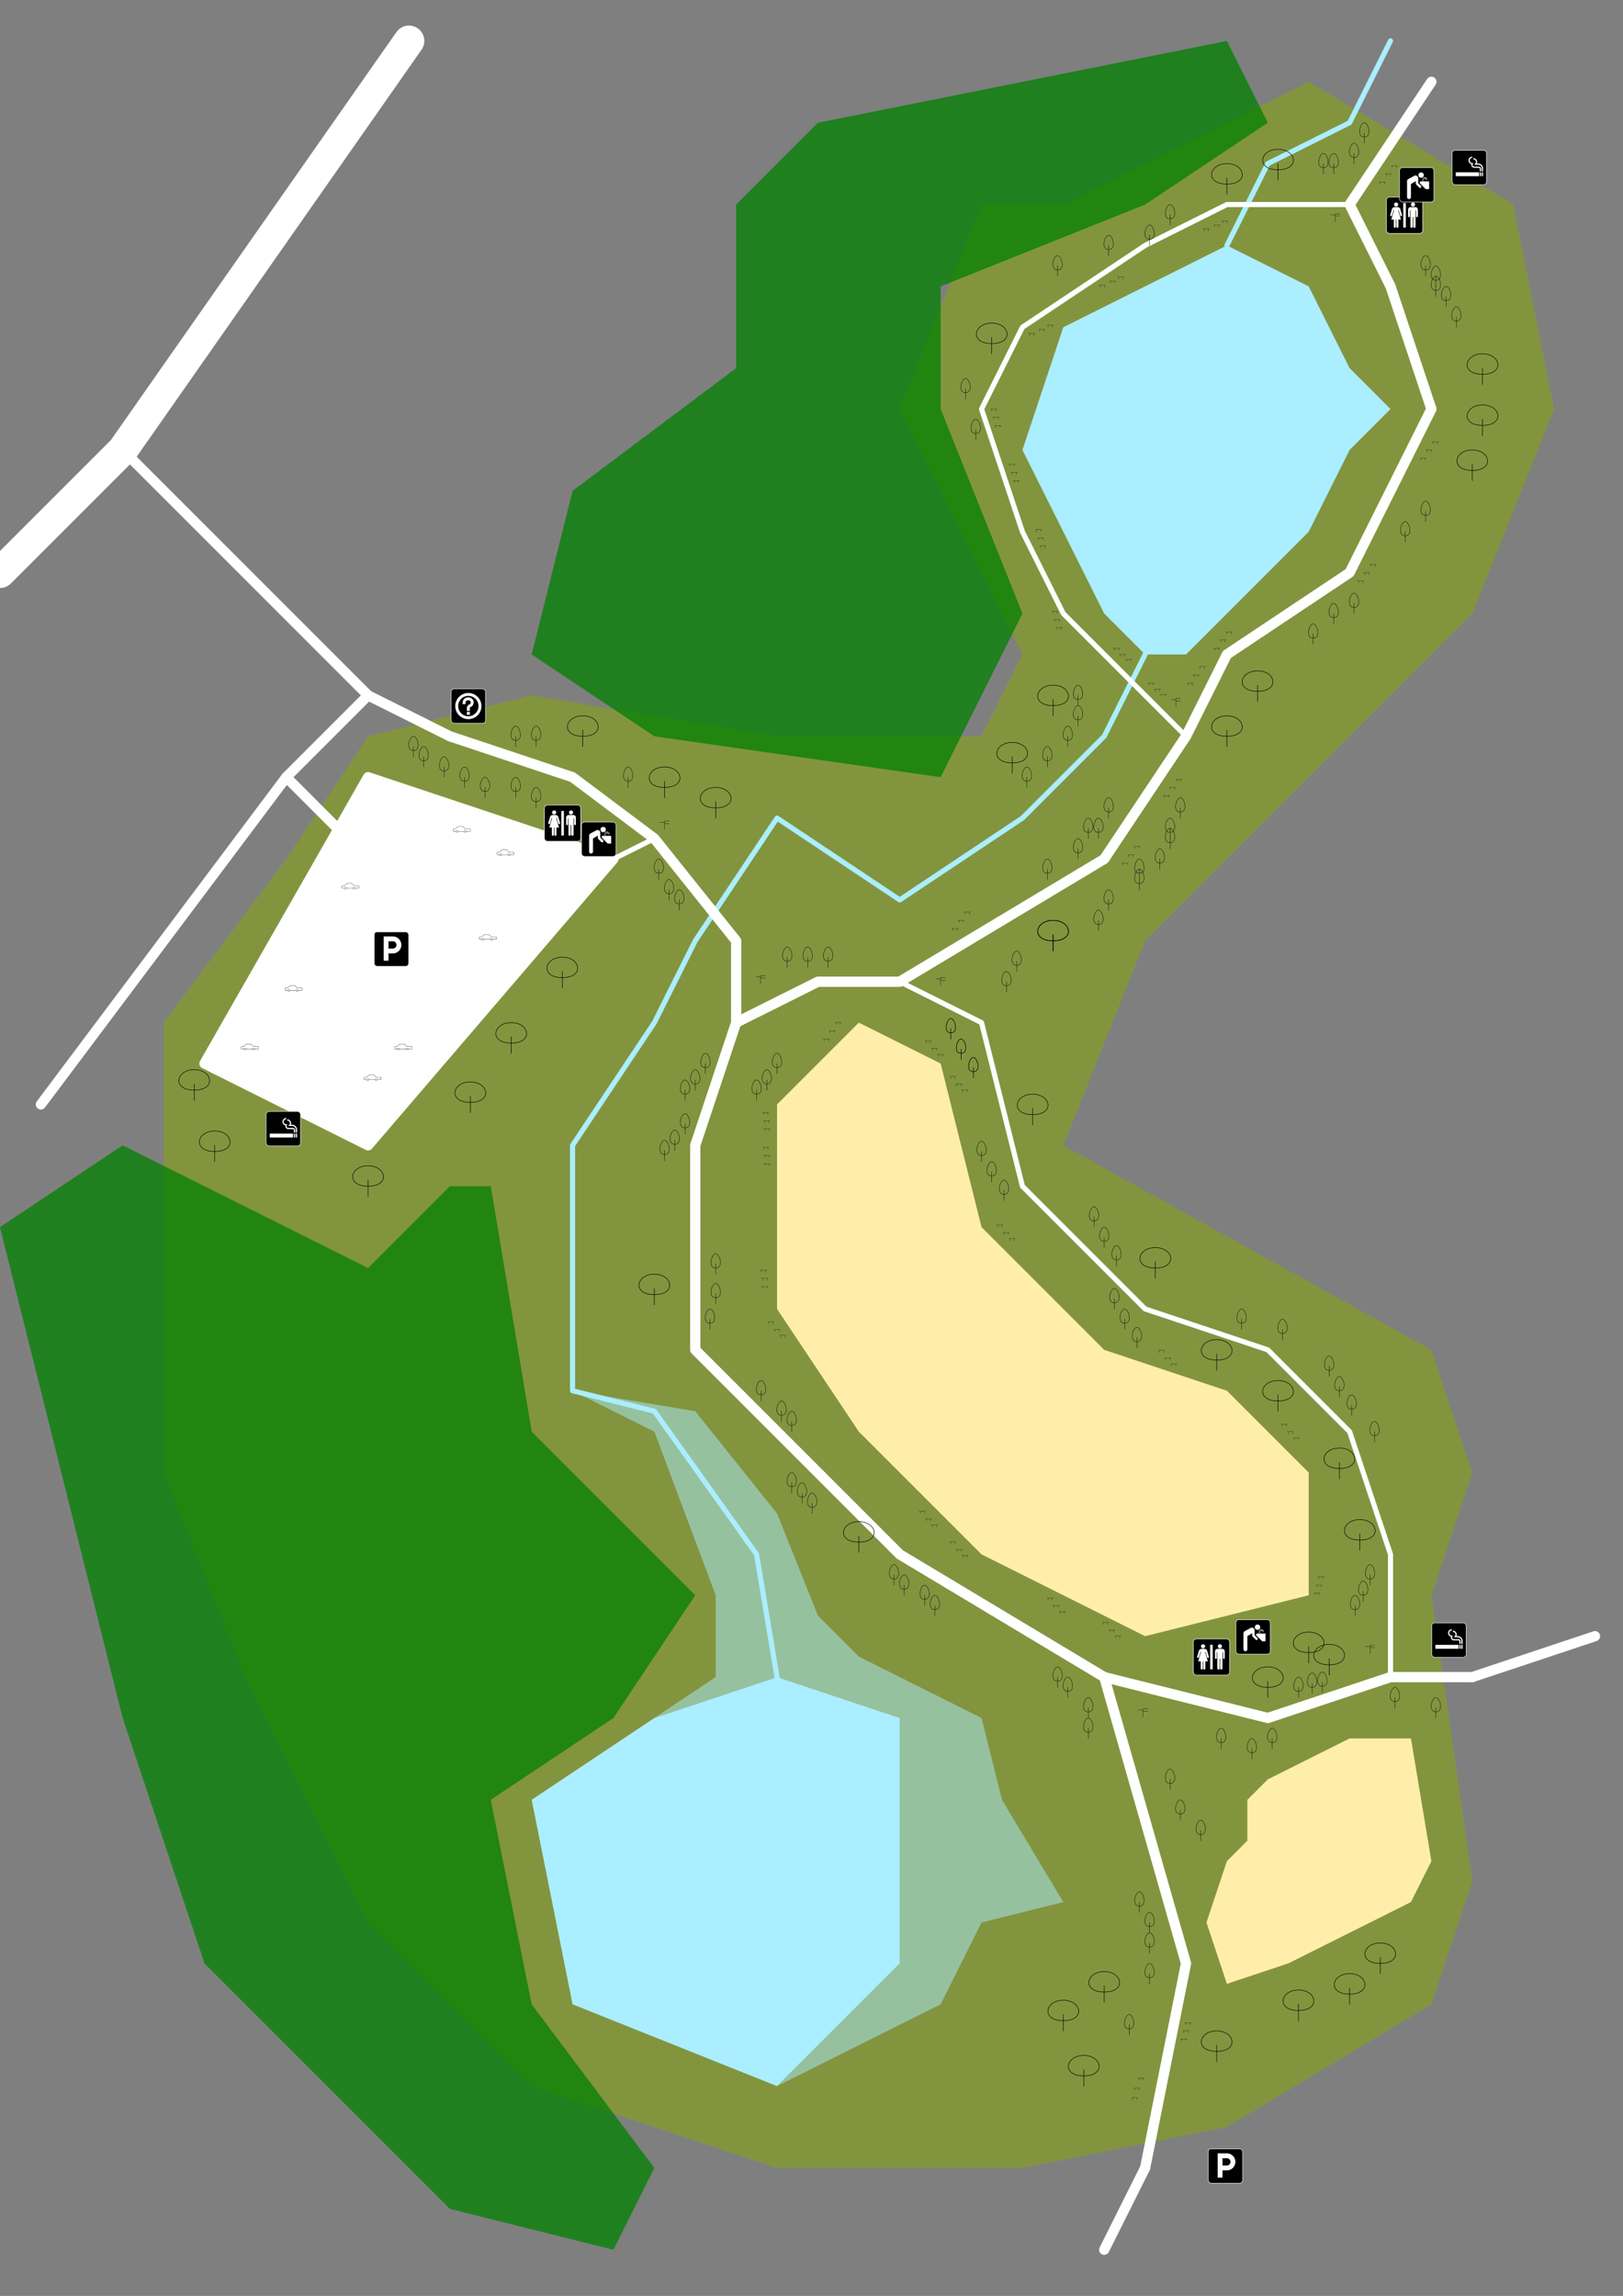<?xml version="1.0" encoding="UTF-8" standalone="no"?>
<!-- Created with Inkscape (http://www.inkscape.org/) -->

<svg
   width="210mm"
   height="297mm"
   viewBox="-100 -100 793.701 1122.52"
   version="1.1"
   id="svg1"
   inkscape:version="1.4-beta3 (01c8a1ca, 2024-08-28)"
   sodipodi:docname="marche.svg"
   xmlns:inkscape="http://www.inkscape.org/namespaces/inkscape"
   xmlns:sodipodi="http://sodipodi.sourceforge.net/DTD/sodipodi-0.dtd"
   xmlns:xlink="http://www.w3.org/1999/xlink"
   xmlns="http://www.w3.org/2000/svg"
   xmlns:svg="http://www.w3.org/2000/svg">
  <rect x="-100" y="-100" width="793.701" height="1122.52" fill="#333333" stroke="none"/>
  <sodipodi:namedview
     id="namedview1"
     pagecolor="#ffffff"
     bordercolor="#000000"
     borderopacity="0.25"
     inkscape:showpageshadow="2"
     inkscape:pageopacity="0.0"
     inkscape:pagecheckerboard="0"
     inkscape:deskcolor="#d1d1d1"
     inkscape:document-units="px"
     showgrid="true"
     inkscape:zoom="1.5524814"
     inkscape:cx="314.01343"
     inkscape:cy="686.96477"
     inkscape:window-width="1440"
     inkscape:window-height="900"
     inkscape:window-x="0"
     inkscape:window-y="0"
     inkscape:window-maximized="0"
     inkscape:current-layer="g18">
    <inkscape:grid
       id="grid1"
       units="px"
       originx="0"
       originy="0"
       spacingx="1"
       spacingy="1"
       empcolor="#0099e5"
       empopacity="0.302"
       color="#0099e5"
       opacity="0.149"
       empspacing="5"
       dotted="false"
       gridanglex="30"
       gridanglez="30"
       visible="true" />
  </sodipodi:namedview>
  <defs
     id="defs1">
    <symbol
       id="AigaSymbols.svg:Toilets_Inv">
      <title
         id="title83">Toilets</title>
      <rect
         x="0.5"
         y="0.5"
         width="71"
         height="71"
         ry="6"
         style="stroke:#ffffff"
         id="rect83"
         rx="6" />
      <g
         style="fill:#ffffff;stroke:none"
         id="g85">
        <!-- Divider -->
        <rect
           x="33.5"
           y="12"
           width="5"
           height="48"
           id="rect84" />
        <!-- Woman -->
        <circle
           cx="19.5"
           cy="15"
           r="4"
           id="circle84" />
        <path
           d="m 19,44.5 v 14 a 2,2 0 0 1 -4,0 v -14 H 10 L 15.5,26 h -1 l -3,10.5 A 1.821,1.821 0 0 1 8,35.5 l 3.5,-12 A 5.7,4.6 0 0 1 17,20 h 5 a 5.7,4.6 0 0 1 5.5,3.5 l 3.5,12 a 1.821,1.821 0 0 1 -3.5,1 L 24.5,26 h -1 L 29,44.5 h -5 v 14 a 2,2 0 0 1 -4,0 v -14 z"
           id="path84" />
        <!-- Man -->
        <circle
           cx="52.5"
           cy="15"
           r="4"
           id="circle85" />
        <path
           d="m 43,25 v 13 a 1.75,1.75 0 0 0 3.5,0 V 26.5 h 1 v 31.75 a 2.25,2.25 0 0 0 4.5,0 V 39.5 h 1 v 18.75 a 2.25,2.25 0 0 0 4.5,0 V 26.5 h 1 V 38 A 1.75,1.75 0 0 0 62,38 V 25 a 5,5 0 0 0 -5,-5 h -9 a 5,5 0 0 0 -5,5 z"
           id="path85" />
      </g>
    </symbol>
    <symbol
       id="AigaSymbols.svg:Parking_Inv">
      <title
         id="title252">Parking</title>
      <rect
         x="0.5"
         y="0.5"
         width="71"
         height="71"
         ry="6"
         style="stroke:#ffffff"
         id="rect252"
         rx="6" />
      <path
         d="M 25,60 V 15 h 14 a 12.5,12.5 0 0 1 0,25 h -9"
         style="fill:none;stroke:#ffffff;stroke-width:10"
         id="path253" />
    </symbol>
    <symbol
       id="AigaSymbols.svg:Smoking_Inv">
      <title
         id="title236">Smoking</title>
      <rect
         x="0.5"
         y="0.5"
         width="71"
         height="71"
         ry="6"
         style="stroke:#ffffff"
         id="rect236"
         rx="6" />
      <rect
         x="8"
         y="46"
         height="8"
         width="48"
         style="fill:#ffffff;stroke:none"
         id="rect237" />
      <rect
         x="57.75"
         y="46"
         width="2.5"
         height="8"
         style="fill:#ffffff;stroke:none"
         id="rect238" />
      <rect
         x="61.75"
         y="46"
         width="2.5"
         height="8"
         style="fill:#ffffff;stroke:none"
         id="rect239" />
      <path
         d="m 59,44 v -5 a 3.5,3.5 0 0 0 -3.5,-3.5 h -9 A 5,5 0 0 1 42,28 6.5,6.5 0 0 1 42,15"
         style="fill:none;stroke:#ffffff;stroke-width:2.5"
         id="path239" />
      <path
         d="M 63,44 V 38 A 9,9 0 0 0 54,29 H 49 A 6.5,6.5 0 0 0 44,18"
         style="fill:none;stroke:#ffffff;stroke-width:2.5"
         id="path240" />
    </symbol>
    <symbol
       id="AigaSymbols.svg:Information_Inv">
      <title
         id="title126">Information</title>
      <rect
         x="0.5"
         y="0.5"
         width="71"
         height="71"
         ry="6"
         style="stroke:#ffffff"
         id="rect127"
         rx="6" />
      <circle
         cx="36"
         cy="36"
         r="24"
         style="fill:none;stroke:#ffffff;stroke-width:6"
         id="circle127" />
      <path
         d="m 27,32 c 0,-5 1,-11 9,-11 4,0 8,3 8,7 0,4 -2,6 -4,7 -2,1 -4,2 -4,5 0,3 0,6 0,6"
         style="fill:none;stroke:#ffffff;stroke-width:6"
         id="path127" />
      <rect
         x="33"
         y="48"
         width="6"
         height="6"
         style="fill:#ffffff;stroke:none"
         id="rect128" />
    </symbol>
    <symbol
       id="AigaSymbols.svg:DrinkingFountain_Inv">
      <title
         id="title103">Drinking Fountain</title>
      <rect
         x="0.5"
         y="0.5"
         width="71"
         height="71"
         ry="6"
         style="stroke:#ffffff"
         id="rect103"
         rx="6" />
      <g
         style="fill:#ffffff;stroke:none"
         id="g119">
        <circle
           cx="45"
           cy="16"
           r="5.5"
           id="circle104" />
        <path
           d="m 34,28.5 v 5 a 2.5,2.5 0 0 0 0.75,1.75 l 6.5,6.5 a 2.475,2.475 0 0 0 3.5,-3.5 L 39,32.5 v -10 a 5.5,5.5 0 0 0 -8,-5 L 19,24 a 5,5 0 0 0 -3,5 v 32.5 a 4,4 0 0 0 8,0 v -27 z"
           id="path104" />
        <path
           d="m 54.5,45 h 7 V 29 h -17 a 2.5,2.5 0 0 0 -1.75,4.25 z"
           id="path105" />
        <!-- Water Drops -->
        <circle
           cx="47.75"
           cy="27.25"
           r="0.7"
           id="circle105" />
        <circle
           cx="49.5"
           cy="27.25"
           r="0.7"
           id="circle106" />
        <circle
           cx="47.75"
           cy="25.25"
           r="0.7"
           id="circle107" />
        <circle
           cx="49.75"
           cy="25.25"
           r="0.7"
           id="circle108" />
        <circle
           cx="48.5"
           cy="23.25"
           r="0.7"
           id="circle109" />
        <circle
           cx="50.75"
           cy="23.75"
           r="0.7"
           id="circle110" />
        <circle
           cx="49.75"
           cy="21.75"
           r="0.75"
           id="circle111" />
        <circle
           cx="51.5"
           cy="21"
           r="0.75"
           id="circle112" />
        <circle
           cx="51.5"
           cy="21"
           r="0.75"
           id="circle113" />
        <circle
           cx="52.5"
           cy="23"
           r="0.75"
           id="circle114" />
        <circle
           cx="53.75"
           cy="21"
           r="0.85"
           id="circle115" />
        <circle
           cx="54.25"
           cy="23.5"
           r="0.85"
           id="circle116" />
        <circle
           cx="55.5"
           cy="22"
           r="0.9"
           id="circle117" />
        <circle
           cx="55.75"
           cy="25.25"
           r="0.9"
           id="circle118" />
        <circle
           cx="57.25"
           cy="23.5"
           r="0.9"
           id="circle119" />
      </g>
    </symbol>
  </defs>
  <g
     inkscape:label="Layer 1"
     inkscape:groupmode="layer"
     id="layer1">
    <rect
       style="opacity:1;fill:#cccccc;fill-opacity:0.5;stroke:none;stroke-width:10;stroke-linecap:round;stroke-linejoin:round;stroke-dasharray:none;stroke-opacity:1"
       id="rect18"
       width="793.701"
       height="1122.52"
       x="-100"
       y="-100"
       inkscape:label="background" />
    <g
       id="g18"
       inkscape:label="areas">
      <path
         style="fill:#88aa00;fill-opacity:0.5;stroke:none;stroke-width:0.5"
         d="m 80,840 -60,-120 -40,-100 V 400 l 60,-80 40,-60 80,-20 120,20 h 100 l 20,-40 -20,-40 -40,-80 40,-100 h 40 l 120,-60 100,60 20,100 -40,100 -80,80 -80,80 -40,100 180,100 20,60 -20,60 20,140 -20,60 -100,60 -100,20 h -120 l -120,-40 z"
         id="path1"
         inkscape:label="area" />
      <path
         style="opacity:1;fill:#ffeeaa;stroke:none;stroke-width:10;stroke-linecap:round;stroke-linejoin:round;stroke-dasharray:none;stroke-opacity:1"
         d="m 320,400 40,20 20,80 60,60 60,20 40,40 v 60 l -80,20 -80,-40 -60,-60 -40,-60 0,-60 v -40 z"
         id="path19"
         sodipodi:nodetypes="cccccccccccccc" />
      <path
         style="opacity:1;fill:#ffeeaa;fill-opacity:1;stroke:none;stroke-width:5;stroke-linecap:square;stroke-linejoin:miter;stroke-dasharray:none;stroke-opacity:1"
         d="m 560,750 h 30 l 10,60 -10,20 -60,30 -30,10 -10,-30 10,-30 10,-10 v -20 l 10,-10 z"
         id="path317"
         sodipodi:nodetypes="cccccccccccc" />
    </g>
    <g
       id="g12"
       inkscape:label="waters">
      <path
         style="fill:#aaeeff;stroke:none;stroke-width:5;stroke-linecap:round;stroke-linejoin:round;stroke-dasharray:none;stroke-opacity:1;opacity:1"
         d="m 440,200 -40,-80 20,-60 80,-40 40,20 20,40 20,20 -20,20 -20,40 -40,40 -20,20 h -20 z"
         id="path9" />
      <path
         style="opacity:1;fill:#aaeeff;stroke:none;stroke-width:5;stroke-linecap:round;stroke-linejoin:round;stroke-dasharray:none;stroke-opacity:1"
         d="m 160,780 60,-40 60,-20 60,20 0,120 -60,60 -100,-40 z"
         id="path10"
         sodipodi:nodetypes="cccccccc" />
      <path
         style="opacity:1;fill:none;fill-opacity:0.5;stroke:#aaeeff;stroke-width:2.5;stroke-linecap:round;stroke-linejoin:round;stroke-dasharray:none;stroke-opacity:1"
         d="m 280,720 -10,-60 -50,-70 -40,-10 v -60 -60 l 40,-60 20,-40 40,-60 60,40 60,-40 40,-40 20,-40"
         id="path11"
         sodipodi:nodetypes="ccccccccccccc" />
      <path
         style="opacity:1;fill:none;fill-opacity:0.5;stroke:#aaeeff;stroke-width:2.5;stroke-linecap:round;stroke-linejoin:round;stroke-dasharray:none;stroke-opacity:1"
         d="m 500,20 20,-40 40,-20 20,-40"
         id="path12" />
      <path
         style="opacity:1;fill:#aaeeff;fill-opacity:0.5;stroke:none;stroke-width:5;stroke-linecap:square;stroke-linejoin:miter;stroke-dasharray:none;stroke-opacity:1"
         d="m 250,720 v -40 l -30,-80 -40,-20 60,10 40,50 20,50 20,20 60,30 10,40 30,50 -40,10 -20,40 -80,40 60,-60 V 740 l -60,-20 -60,20 z"
         id="path237"
         sodipodi:nodetypes="ccccccccccccccccccc" />
    </g>
    <g
       id="g3"
       inkscape:label="woods">
      <path
         style="opacity:0.75;fill:#008000;stroke:none;stroke-width:0.5"
         d="M -40,460 80,520 120,480 l 20,0 20,120 80,80 -40,60 L 140,780 l 20,100 60,80 -20,40 L 120,980 0,860 -40,740 -80,580 -100,500 Z"
         id="path2"
         sodipodi:nodetypes="ccccccccccccccccc" />
      <path
         style="fill:#008000;stroke:none;stroke-width:0.5;opacity:0.75"
         d="M 260,80 V -4e-6 l 40,-40 100,-20 100,-20 20,40 -60,40 -100,40 v 60 l 40,100 -40,80 -140,-20 -60,-40 20,-80 z"
         id="path3" />
    </g>
    <g
       id="g4"
       inkscape:label="paths">
      <path
         style="fill:none;fill-opacity:0.275;stroke:#ffffff;stroke-width:5;stroke-linecap:round;stroke-linejoin:round;stroke-dasharray:none;stroke-opacity:1"
         d="m 460,960 20,-100 -40,-140 -100,-60 -100,-100 v -100 l 20,-60 40,-20 h 40 l 100,-60 40,-60 20,-40 60,-40 40,-80 -20,-60 -20,-40 40,-60"
         id="path4"
         sodipodi:nodetypes="ccccccccccccccccc" />
      <path
         style="fill:none;fill-opacity:0.275;stroke:#ffffff;stroke-width:5;stroke-linecap:round;stroke-linejoin:round;stroke-dasharray:none;stroke-opacity:1"
         d="m 260,400 v -40 l -40,-50 -40,-30 L 120,260 l -40,-20"
         id="path5"
         sodipodi:nodetypes="cccccc" />
      <path
         style="fill:none;fill-opacity:0.275;stroke:#ffffff;stroke-width:5;stroke-linecap:round;stroke-linejoin:round;stroke-dasharray:none;stroke-opacity:1"
         d="m 440,720 80,20 60,-20 h 40"
         id="path6" />
      <path
         style="fill:none;fill-opacity:0.275;stroke:#ffffff;stroke-width:2.5;stroke-linecap:round;stroke-linejoin:round;stroke-dasharray:none;stroke-opacity:1"
         d="m 340,380 40,20 20,80 60,60 60,20 40,40 20,60 v 60"
         id="path7"
         sodipodi:nodetypes="cccccccc" />
      <path
         style="fill:none;fill-opacity:0.275;stroke:#ffffff;stroke-width:2.5;stroke-linecap:round;stroke-linejoin:round;stroke-dasharray:none;stroke-opacity:1"
         d="m 480,260 -60,-60 -20,-40 -20,-60 20,-40 60,-40 40,-20 h 60"
         id="path8" />
    </g>
    <g
       id="g13"
       inkscape:label="roads">
      <path
         style="opacity:1;fill:#ffffff;stroke:#ffffff;stroke-width:5;stroke-linecap:round;stroke-linejoin:round;stroke-dasharray:none;stroke-opacity:1"
         d="m 80,280 120,40 -120,140 -80,-40 z"
         id="path13"
         sodipodi:nodetypes="ccccc" />
      <path
         style="opacity:1;fill:none;fill-opacity:0.5;stroke:#ffffff;stroke-width:5;stroke-linecap:round;stroke-linejoin:round;stroke-dasharray:none;stroke-opacity:1"
         d="m -80,440 120,-160 L 80,240 l -120,-120"
         id="path14"
         sodipodi:nodetypes="cccc" />
      <path
         style="opacity:1;fill:none;fill-opacity:0.5;stroke:#ffffff;stroke-width:5;stroke-linecap:round;stroke-linejoin:round;stroke-dasharray:none;stroke-opacity:1"
         d="m 40,280 40,40"
         id="path15" />
      <path
         style="opacity:1;fill:none;fill-opacity:0.5;stroke:#ffffff;stroke-width:15;stroke-linecap:round;stroke-linejoin:round;stroke-dasharray:none;stroke-opacity:1"
         d="m -100,180 60,-60 L 100,-80"
         id="path16" />
      <path
         style="opacity:1;fill:none;fill-opacity:0.5;stroke:#ffffff;stroke-width:5;stroke-linecap:round;stroke-linejoin:round;stroke-dasharray:none;stroke-opacity:1"
         d="m 620,720 60,-20"
         id="path17" />
      <path
         style="opacity:1;fill:none;fill-opacity:0.5;stroke:#ffffff;stroke-width:5;stroke-linecap:round;stroke-linejoin:round;stroke-dasharray:none;stroke-opacity:1"
         d="m 460,960 -20,40"
         id="path18" />
      <path
         style="opacity:1;fill:#ffeeaa;fill-opacity:0.5;stroke:#ffffff;stroke-width:2.5;stroke-linecap:round;stroke-linejoin:round;stroke-dasharray:none;stroke-opacity:1"
         d="m 220,310 -20,10"
         id="path20" />
    </g>
    <g
       id="g27"
       transform="translate(-45,-33.75)"
       inkscape:label="objects">
      <g
         id="g242"
         inkscape:label="trees">
        <g
           id="g280"
           inkscape:label="big">
          <path
             id="path242"
             style="opacity:1;fill:none;fill-opacity:0.5;stroke:#000000;stroke-width:0.25;stroke-linecap:square;stroke-linejoin:miter;stroke-dasharray:none;stroke-opacity:1"
             d="m 565,758.75 c -11,0 -9,-10 0,-10 9,0 11,10 0,10 z m 0,5 v -8"
             sodipodi:nodetypes="ssscc" />
          <use
             x="0"
             y="0"
             xlink:href="#path242"
             id="use242"
             transform="translate(20,-17)" />
          <use
             x="0"
             y="0"
             xlink:href="#use242"
             id="use243"
             transform="translate(10,6)" />
          <use
             x="0"
             y="0"
             xlink:href="#use243"
             id="use244"
             transform="translate(15,-61)" />
          <use
             x="0"
             y="0"
             xlink:href="#use244"
             id="use245"
             transform="translate(-10,-35)" />
          <use
             x="0"
             y="0"
             xlink:href="#use245"
             id="use246"
             transform="translate(-30,-33)" />
          <use
             x="0"
             y="0"
             xlink:href="#use246"
             id="use247"
             transform="translate(-30,-20)" />
          <use
             x="0"
             y="0"
             xlink:href="#use247"
             id="use248"
             transform="translate(-30,-45)" />
          <use
             x="0"
             y="0"
             xlink:href="#use248"
             id="use249"
             transform="translate(-60,-75)" />
          <use
             x="0"
             y="0"
             xlink:href="#use249"
             id="use250"
             transform="translate(10,-85)" />
          <use
             x="0"
             y="0"
             xlink:href="#use250"
             id="use251" />
          <use
             x="0"
             y="0"
             xlink:href="#use251"
             id="use252"
             transform="translate(85,-100)" />
          <use
             x="0"
             y="0"
             xlink:href="#use252"
             id="use253"
             transform="translate(15,-22)" />
          <use
             x="0"
             y="0"
             xlink:href="#use253"
             id="use254"
             transform="translate(105,-108)" />
          <use
             x="0"
             y="0"
             xlink:href="#use254"
             id="use255"
             transform="translate(5,-22)" />
          <use
             x="0"
             y="0"
             xlink:href="#use255"
             id="use256"
             transform="translate(0,-25)" />
          <use
             x="0"
             y="0"
             xlink:href="#use256"
             id="use257"
             transform="translate(-100,-100)" />
          <use
             x="0"
             y="0"
             xlink:href="#use257"
             id="use258"
             transform="translate(-25,7)" />
          <use
             x="0"
             y="0"
             xlink:href="#use258"
             id="use259"
             transform="translate(-115,78)" />
          <use
             x="0"
             y="0"
             xlink:href="#use259"
             id="use260"
             transform="translate(30,177)" />
          <use
             x="0"
             y="0"
             xlink:href="#use260"
             id="use261"
             transform="translate(-20,28)" />
          <use
             x="0"
             y="0"
             xlink:href="#use261"
             id="use262"
             transform="translate(-145,22)" />
          <use
             x="0"
             y="0"
             xlink:href="#use262"
             id="use263"
             transform="translate(-25,-10)" />
          <use
             x="0"
             y="0"
             xlink:href="#use263"
             id="use264"
             transform="translate(-40,-25)" />
          <use
             x="0"
             y="0"
             xlink:href="#use264"
             id="use265"
             transform="translate(-10,118)" />
          <use
             x="0"
             y="0"
             xlink:href="#use265"
             id="use266"
             transform="translate(-25,32)" />
          <use
             x="0"
             y="0"
             xlink:href="#use266"
             id="use267"
             transform="translate(-20,29)" />
          <use
             x="0"
             y="0"
             xlink:href="#use267"
             id="use268"
             transform="translate(-50,41)" />
          <use
             x="0"
             y="0"
             xlink:href="#use268"
             id="use269"
             transform="translate(-75,-17)" />
          <use
             x="0"
             y="0"
             xlink:href="#use269"
             id="use270"
             transform="translate(-10,-30)" />
          <use
             x="0"
             y="0"
             xlink:href="#use267"
             id="use271"
             transform="translate(90,94)" />
          <use
             x="0"
             y="0"
             xlink:href="#use271"
             id="use272"
             transform="translate(100,121)" />
          <use
             x="0"
             y="0"
             xlink:href="#use272"
             id="use273"
             transform="translate(120,220)" />
          <use
             x="0"
             y="0"
             xlink:href="#use273"
             id="use274"
             transform="translate(-10,41)" />
          <use
             x="0"
             y="0"
             xlink:href="#use274"
             id="use275"
             transform="translate(-10,-27)" />
          <use
             x="0"
             y="0"
             xlink:href="#use275"
             id="use276"
             transform="translate(75,15)" />
          <use
             x="0"
             y="0"
             xlink:href="#use276"
             id="use277"
             transform="translate(40,-20)" />
          <use
             x="0"
             y="0"
             xlink:href="#use277"
             id="use278"
             transform="translate(25,-8)" />
          <use
             x="0"
             y="0"
             xlink:href="#use278"
             id="use279"
             transform="translate(15,-15)" />
        </g>
        <g
           id="g279"
           inkscape:label="small">
          <path
             id="path279"
             style="opacity:1;fill:none;fill-opacity:0.5;stroke:#000000;stroke-width:0.175;stroke-linecap:square;stroke-linejoin:miter;stroke-dasharray:none;stroke-opacity:1"
             d="m 580,760.75 c -4,0 -2,-7 0,-7 2,0 4,7 0,7 z m 0,3 v -5"
             sodipodi:nodetypes="ssscc" />
          <use
             x="0"
             y="0"
             xlink:href="#path279"
             id="use280"
             transform="translate(6.674,-2)" />
          <use
             x="0"
             y="0"
             xlink:href="#use280"
             id="use281"
             transform="translate(5.005,-0.5)" />
          <use
             x="0"
             y="0"
             xlink:href="#path279"
             id="use282"
             transform="translate(27.669,-40)" />
          <use
             x="0"
             y="0"
             xlink:href="#use280"
             id="use283"
             transform="translate(25,-45)" />
          <use
             x="0"
             y="0"
             xlink:href="#use281"
             id="use284"
             transform="translate(23.321,-52.5)" />
          <use
             x="0"
             y="0"
             xlink:href="#use282"
             id="use285"
             transform="translate(-1.674,-98)" />
          <use
             x="0"
             y="0"
             xlink:href="#use283"
             id="use286"
             transform="translate(-11.674,-100)" />
          <use
             x="0"
             y="0"
             xlink:href="#use284"
             id="use287"
             transform="translate(-20,-102)" />
          <use
             x="0"
             y="0"
             xlink:href="#use285"
             id="use288"
             transform="translate(-115,-73)" />
          <use
             x="0"
             y="0"
             xlink:href="#use286"
             id="use289"
             transform="translate(-115,-73)" />
          <use
             x="0"
             y="0"
             xlink:href="#use287"
             id="use290"
             transform="translate(-115,-73)" />
          <use
             x="0"
             y="0"
             xlink:href="#use288"
             id="use291"
             transform="translate(10,40)" />
          <use
             x="0"
             y="0"
             xlink:href="#use289"
             id="use292"
             transform="translate(10,40)" />
          <use
             x="0"
             y="0"
             xlink:href="#use290"
             id="use293"
             transform="translate(10,40)" />
          <use
             x="0"
             y="0"
             xlink:href="#use291"
             id="use294"
             transform="translate(-65,-72)" />
          <use
             x="0"
             y="0"
             xlink:href="#use292"
             id="use295"
             transform="translate(-65,-72)" />
          <use
             x="0"
             y="0"
             xlink:href="#use293"
             id="use296"
             transform="translate(-65,-72)" />
          <use
             x="0"
             y="0"
             xlink:href="#use294"
             id="use297"
             transform="translate(-15,-60)" />
          <use
             x="0"
             y="0"
             xlink:href="#use295"
             id="use298"
             transform="translate(-15,-60)" />
          <use
             x="0"
             y="0"
             xlink:href="#use296"
             id="use299"
             transform="translate(-15,-60)" />
          <use
             x="0"
             y="0"
             xlink:href="#use297"
             id="use300" />
          <use
             x="0"
             y="0"
             xlink:href="#use298"
             id="use301" />
          <use
             x="0"
             y="0"
             xlink:href="#use299"
             id="use302" />
          <use
             x="0"
             y="0"
             xlink:href="#use300"
             id="use303"
             transform="translate(-70.996,-54)" />
          <use
             x="0"
             y="0"
             xlink:href="#use301"
             id="use304"
             transform="translate(-75,-45)" />
          <use
             x="0"
             y="0"
             xlink:href="#use302"
             id="use305"
             transform="translate(-80,-35)" />
          <use
             x="0"
             y="0"
             xlink:href="#use303"
             id="use306"
             transform="translate(-25,52)" />
          <use
             x="0"
             y="0"
             xlink:href="#use304"
             id="use307"
             transform="translate(-20,60)" />
          <use
             x="0"
             y="0"
             xlink:href="#use305"
             id="use308"
             transform="translate(-15,65)" />
          <use
             x="0"
             y="0"
             xlink:href="#use306"
             id="use309"
             transform="translate(-35)" />
          <use
             x="0"
             y="0"
             xlink:href="#use307"
             id="use310"
             transform="translate(-35)" />
          <use
             x="0"
             y="0"
             xlink:href="#use308"
             id="use311"
             transform="translate(-35)" />
          <use
             x="0"
             y="0"
             xlink:href="#use309"
             id="use312"
             transform="translate(-10,29.5)" />
          <use
             x="0"
             y="0"
             xlink:href="#use310"
             id="use313"
             transform="translate(-10,29.5)" />
          <use
             x="0"
             y="0"
             xlink:href="#use311"
             id="use314"
             transform="translate(-10,29.5)" />
          <use
             x="0"
             y="0"
             xlink:href="#use312"
             id="use315"
             transform="translate(15,68.5)" />
          <use
             x="0"
             y="0"
             xlink:href="#use313"
             id="use316"
             transform="translate(20,75)" />
          <use
             x="0"
             y="0"
             xlink:href="#use314"
             id="use317"
             transform="translate(22.19,82.5)" />
          <use
             x="0"
             y="0"
             xlink:href="#use314"
             id="use317-8"
             transform="translate(47.19,117.5)" />
          <use
             x="0"
             y="0"
             xlink:href="#use314"
             id="use317-9"
             transform="translate(57.19,127.5)" />
          <use
             x="0"
             y="0"
             xlink:href="#use314"
             id="use317-5"
             transform="translate(62.19,132.5)" />
          <use
             x="0"
             y="0"
             xlink:href="#use314"
             id="use317-0"
             transform="translate(62.19,162.5)" />
          <use
             x="0"
             y="0"
             xlink:href="#use314"
             id="use317-56"
             transform="translate(67.19,167.5)" />
          <use
             x="0"
             y="0"
             xlink:href="#use314"
             id="use317-3"
             transform="translate(72.19,172.5)" />
          <use
             x="0"
             y="0"
             xlink:href="#use314"
             id="use317-7"
             transform="translate(112.19,207.5)" />
          <use
             x="0"
             y="0"
             xlink:href="#use314"
             id="use317-52"
             transform="translate(117.19,212.5)" />
          <use
             x="0"
             y="0"
             xlink:href="#use314"
             id="use317-2"
             transform="translate(127.19,217.5)" />
          <use
             x="0"
             y="0"
             xlink:href="#use314"
             id="use317-23"
             transform="translate(132.19,222.5)" />
          <use
             x="0"
             y="0"
             xlink:href="#use314"
             id="use317-1"
             transform="translate(192.19,257.5)" />
          <use
             x="0"
             y="0"
             xlink:href="#use314"
             id="use317-95"
             transform="translate(197.19,262.5)" />
          <use
             x="0"
             y="0"
             xlink:href="#use314"
             id="use317-35"
             transform="translate(207.19,272.5)" />
          <use
             x="0"
             y="0"
             xlink:href="#use314"
             id="use317-11"
             transform="translate(207.19,282.5)" />
          <use
             x="0"
             y="0"
             xlink:href="#use314"
             id="use317-6"
             transform="translate(232.19,367.5)" />
          <use
             x="0"
             y="0"
             xlink:href="#use314"
             id="use317-233"
             transform="translate(237.19,377.5)" />
          <use
             x="0"
             y="0"
             xlink:href="#use314"
             id="use317-83"
             transform="translate(237.19,387.5)" />
          <use
             x="0"
             y="0"
             xlink:href="#use314"
             id="use317-09"
             transform="translate(237.19,402.5)" />
          <use
             x="0"
             y="0"
             xlink:href="#use314"
             id="use317-27"
             transform="translate(227.19,427.5)" />
          <use
             x="0"
             y="0"
             xlink:href="#use314"
             id="use317-25"
             transform="translate(262.19,332.5)" />
          <use
             x="0"
             y="0"
             xlink:href="#use314"
             id="use317-39"
             transform="translate(252.19,322.5)" />
          <use
             x="0"
             y="0"
             xlink:href="#use314"
             id="use317-15"
             transform="translate(247.19,307.5)" />
          <use
             x="0"
             y="0"
             xlink:href="#use314"
             id="use317-96"
             transform="translate(272.19,287.5)" />
          <use
             x="0"
             y="0"
             xlink:href="#use314"
             id="use317-359"
             transform="translate(297.19,287.5)" />
          <use
             x="0"
             y="0"
             xlink:href="#use314"
             id="use317-24"
             transform="translate(287.19,292.5)" />
          <use
             x="0"
             y="0"
             xlink:href="#use314"
             id="use317-92"
             transform="translate(377.19,272.5)" />
          <use
             x="0"
             y="0"
             xlink:href="#use314"
             id="use317-69"
             transform="translate(357.19,267.5)" />
          <use
             x="0"
             y="0"
             xlink:href="#use314"
             id="use317-36"
             transform="translate(347.19,137.5)" />
          <use
             x="0"
             y="0"
             xlink:href="#use314"
             id="use317-87"
             transform="translate(302.19,87.5)" />
          <use
             x="0"
             y="0"
             xlink:href="#use314"
             id="use317-13"
             transform="translate(282.19,82.5)" />
          <use
             x="0"
             y="0"
             xlink:href="#use314"
             id="use317-21"
             transform="translate(-2.81,-137.5)" />
          <use
             x="0"
             y="0"
             xlink:href="#use314"
             id="use317-33"
             transform="translate(2.19,-127.5)" />
          <use
             x="0"
             y="0"
             xlink:href="#use314"
             id="use317-57"
             transform="translate(7.19,-122.5)" />
          <use
             x="0"
             y="0"
             xlink:href="#use314"
             id="use317-63"
             transform="translate(-122.81,-197.5)" />
          <use
             x="0"
             y="0"
             xlink:href="#use314"
             id="use317-28"
             transform="translate(-117.81,-192.5)" />
          <use
             x="0"
             y="0"
             xlink:href="#use314"
             id="use317-251"
             transform="translate(-107.81,-187.5)" />
          <use
             x="0"
             y="0"
             xlink:href="#use314"
             id="use317-4"
             transform="translate(-97.81,-182.5)" />
          <use
             x="0"
             y="0"
             xlink:href="#use314"
             id="use317-12"
             transform="translate(-87.81,-177.5)" />
          <use
             x="0"
             y="0"
             xlink:href="#use314"
             id="use317-75"
             transform="translate(-72.81,-177.5)" />
          <use
             x="0"
             y="0"
             xlink:href="#use314"
             id="use317-93"
             transform="translate(-62.81,-172.5)" />
          <use
             x="0"
             y="0"
             xlink:href="#use314"
             id="use317-757"
             transform="translate(-72.81,-202.5)" />
          <use
             x="0"
             y="0"
             xlink:href="#use314"
             id="use317-99"
             transform="translate(-62.81,-202.5)" />
          <use
             x="0"
             y="0"
             xlink:href="#use314"
             id="use317-62"
             transform="translate(-17.81,-182.5)" />
          <use
             x="0"
             y="0"
             xlink:href="#use314"
             id="use317-19"
             transform="translate(187.19,-137.5)" />
          <use
             x="0"
             y="0"
             xlink:href="#use314"
             id="use317-64"
             transform="translate(207.19,-157.5)" />
          <use
             x="0"
             y="0"
             xlink:href="#use314"
             id="use317-955"
             transform="translate(252.19,-167.5)" />
          <use
             x="0"
             y="0"
             xlink:href="#use314"
             id="use317-80"
             transform="translate(247.19,-157.5)" />
          <use
             x="0"
             y="0"
             xlink:href="#use314"
             id="use317-396"
             transform="translate(247.19,-152.5)" />
          <use
             x="0"
             y="0"
             xlink:href="#use314"
             id="use317-218"
             transform="translate(242.19,-142.5)" />
          <use
             x="0"
             y="0"
             xlink:href="#use314"
             id="use317-06"
             transform="translate(232.19,-137.5)" />
          <use
             x="0"
             y="0"
             xlink:href="#use314"
             id="use317-84"
             transform="translate(232.19,-132.5)" />
          <use
             x="0"
             y="0"
             xlink:href="#use314"
             id="use317-336"
             transform="translate(217.19,-122.5)" />
          <use
             x="0"
             y="0"
             xlink:href="#use314"
             id="use317-74"
             transform="translate(212.19,-112.5)" />
          <use
             x="0"
             y="0"
             xlink:href="#use314"
             id="use317-574"
             transform="translate(172.19,-92.5)" />
          <use
             x="0"
             y="0"
             xlink:href="#use314"
             id="use317-959"
             transform="translate(167.19,-82.5)" />
          <use
             x="0"
             y="0"
             xlink:href="#use314"
             id="use317-528"
             transform="translate(317.19,-252.5)" />
          <use
             x="0"
             y="0"
             xlink:href="#use314"
             id="use317-339"
             transform="translate(327.19,-262.5)" />
          <use
             x="0"
             y="0"
             xlink:href="#use314"
             id="use317-526"
             transform="translate(337.19,-267.5)" />
          <use
             x="0"
             y="0"
             xlink:href="#use314"
             id="use317-30"
             transform="translate(372.19,-312.5)" />
          <use
             x="0"
             y="0"
             xlink:href="#use314"
             id="use317-17"
             transform="translate(362.19,-302.5)" />
          <use
             x="0"
             y="0"
             xlink:href="#use314"
             id="use317-67"
             transform="translate(387.19,-407.5)" />
          <use
             x="0"
             y="0"
             xlink:href="#use314"
             id="use317-876"
             transform="translate(382.19,-417.5)" />
          <use
             x="0"
             y="0"
             xlink:href="#use314"
             id="use317-78"
             transform="translate(377.19,-422.5)" />
          <use
             x="0"
             y="0"
             xlink:href="#use314"
             id="use317-230"
             transform="translate(377.19,-427.5)" />
          <use
             x="0"
             y="0"
             xlink:href="#use314"
             id="use317-32"
             transform="translate(372.19,-432.5)" />
          <use
             x="0"
             y="0"
             xlink:href="#use314"
             id="use317-71"
             transform="translate(342.19,-497.5)" />
          <use
             x="0"
             y="0"
             xlink:href="#use314"
             id="use317-04"
             transform="translate(337.19,-487.5)" />
          <use
             x="0"
             y="0"
             xlink:href="#use314"
             id="use317-808"
             transform="translate(327.19,-482.5)" />
          <use
             x="0"
             y="0"
             xlink:href="#use314"
             id="use317-2306"
             transform="translate(322.19,-482.5)" />
          <use
             x="0"
             y="0"
             xlink:href="#use314"
             id="use317-03"
             transform="translate(247.19,-457.5)" />
          <use
             x="0"
             y="0"
             xlink:href="#use314"
             id="use317-110"
             transform="translate(237.19,-447.5)" />
          <use
             x="0"
             y="0"
             xlink:href="#use314"
             id="use317-51"
             transform="translate(217.19,-442.5)" />
          <use
             x="0"
             y="0"
             xlink:href="#use314"
             id="use317-067"
             transform="translate(192.19,-432.5)" />
          <use
             x="0"
             y="0"
             xlink:href="#use314"
             id="use317-150"
             transform="translate(147.19,-372.5)" />
          <use
             x="0"
             y="0"
             xlink:href="#use314"
             id="use317-43"
             transform="translate(152.19,-352.5)" />
          <use
             x="0"
             y="0"
             xlink:href="#use314"
             id="use317-435"
             transform="translate(202.19,-222.5)" />
          <use
             x="0"
             y="0"
             xlink:href="#use314"
             id="use317-242"
             transform="translate(202.19,-212.5)" />
          <use
             x="0"
             y="0"
             xlink:href="#use314"
             id="use317-70"
             transform="translate(197.19,-202.5)" />
          <use
             x="0"
             y="0"
             xlink:href="#use314"
             id="use317-258"
             transform="translate(187.19,-192.5)" />
          <use
             x="0"
             y="0"
             xlink:href="#use314"
             id="use317-780"
             transform="translate(177.19,-182.5)" />
          <use
             x="0"
             y="0"
             xlink:href="#use314"
             id="use317-16"
             transform="translate(217.19,-167.5)" />
          <use
             x="0"
             y="0"
             xlink:href="#use314"
             id="use317-89"
             transform="translate(212.19,-157.5)" />
          <use
             x="0"
             y="0"
             xlink:href="#use314"
             id="use317-68"
             transform="translate(202.19,-147.5)" />
        </g>
      </g>
      <g
         id="g39"
         inkscape:label="benches">
        <path
           id="path26"
           style="fill:#ffeeaa;fill-opacity:0.5;stroke:#000000;stroke-width:0.105;stroke-linecap:square;stroke-linejoin:miter;stroke-dasharray:none;stroke-opacity:1"
           d="m 501.055,959.473 v 1.055 m -2.109,-1.055 v 1.055 m -0.527,-1.055 h 3.164" />
        <use
           x="0"
           y="0"
           xlink:href="#path26"
           id="use127"
           transform="translate(1,-4.723)" />
        <use
           x="0"
           y="0"
           xlink:href="#use127"
           id="use128"
           transform="translate(2,-5)" />
        <use
           x="0"
           y="0"
           xlink:href="#use128"
           id="use129"
           transform="translate(21,-19)" />
        <use
           x="0"
           y="0"
           xlink:href="#use129"
           id="use130"
           transform="translate(1,-4)" />
        <use
           x="0"
           y="0"
           xlink:href="#use130"
           id="use131"
           transform="translate(1,-4)" />
        <use
           x="0"
           y="0"
           xlink:href="#use129"
           id="use132"
           transform="translate(65,-218)" />
        <use
           x="0"
           y="0"
           xlink:href="#use130"
           id="use133"
           transform="translate(65,-218)" />
        <use
           x="0"
           y="0"
           xlink:href="#use131"
           id="use134"
           transform="translate(65,-218)" />
        <use
           x="0"
           y="0"
           xlink:href="#use132"
           id="use135"
           transform="translate(-10.055,-76)" />
        <use
           x="0"
           y="0"
           xlink:href="#use133"
           id="use136"
           transform="translate(-13.945,-75)" />
        <use
           x="0"
           y="0"
           xlink:href="#use134"
           id="use137"
           transform="translate(-18,-74.652)" />
        <use
           x="0"
           y="0"
           xlink:href="#use135"
           id="use138"
           transform="translate(-60,-36.055)" />
        <use
           x="0"
           y="0"
           xlink:href="#use136"
           id="use139"
           transform="translate(-60,-36.055)" />
        <use
           x="0"
           y="0"
           xlink:href="#use137"
           id="use140"
           transform="translate(-60,-36.055)" />
        <use
           x="0"
           y="0"
           xlink:href="#use138"
           id="use141"
           transform="translate(-27.363,133.055)" />
        <use
           x="0"
           y="0"
           xlink:href="#use139"
           id="use142"
           transform="translate(-27.363,133.055)" />
        <use
           x="0"
           y="0"
           xlink:href="#use140"
           id="use143"
           transform="translate(-27.363,133.055)" />
        <use
           x="0"
           y="0"
           xlink:href="#use141"
           id="use144"
           transform="translate(-27.109,-12)" />
        <use
           x="0"
           y="0"
           xlink:href="#use142"
           id="use145"
           transform="translate(-27.109,-12)" />
        <use
           x="0"
           y="0"
           xlink:href="#use143"
           id="use146"
           transform="translate(-27.109,-12)" />
        <use
           x="0"
           y="0"
           xlink:href="#use144"
           id="use147"
           transform="translate(-47.473,-27.402)" />
        <use
           x="0"
           y="0"
           xlink:href="#use145"
           id="use148"
           transform="translate(-47.473,-27.402)" />
        <use
           x="0"
           y="0"
           xlink:href="#use146"
           id="use149"
           transform="translate(-47.473,-27.402)" />
        <use
           x="0"
           y="0"
           xlink:href="#use147"
           id="use150"
           transform="translate(-15,-15)" />
        <use
           x="0"
           y="0"
           xlink:href="#use148"
           id="use151"
           transform="translate(-15,-15)" />
        <use
           x="0"
           y="0"
           xlink:href="#use149"
           id="use152"
           transform="translate(-15,-15)" />
        <use
           x="0"
           y="0"
           xlink:href="#use150"
           id="use153"
           transform="translate(-74.109,-92.598)" />
        <use
           x="0"
           y="0"
           xlink:href="#use151"
           id="use154"
           transform="translate(-74.109,-92.598)" />
        <use
           x="0"
           y="0"
           xlink:href="#use152"
           id="use155"
           transform="translate(-74.109,-92.598)" />
        <use
           x="0"
           y="0"
           xlink:href="#use153"
           id="use156"
           transform="translate(-8.891,-24)" />
        <use
           x="0"
           y="0"
           xlink:href="#use154"
           id="use157"
           transform="translate(-6.055,-25)" />
        <use
           x="0"
           y="0"
           xlink:href="#use155"
           id="use158"
           transform="translate(-3.527,-25.348)" />
        <use
           x="0"
           y="0"
           xlink:href="#use156"
           id="use159"
           transform="translate(1.109,-60)" />
        <use
           x="0"
           y="0"
           xlink:href="#use157"
           id="use160"
           transform="translate(1.109,-60)" />
        <use
           x="0"
           y="0"
           xlink:href="#use158"
           id="use161"
           transform="translate(1.109,-60)" />
        <use
           x="0"
           y="0"
           xlink:href="#use159"
           id="use162"
           transform="translate(-0.055,-17)" />
        <use
           x="0"
           y="0"
           xlink:href="#use160"
           id="use163"
           transform="translate(-0.055,-17)" />
        <use
           x="0"
           y="0"
           xlink:href="#use161"
           id="use164"
           transform="translate(-0.055,-17)" />
        <use
           x="0"
           y="0"
           xlink:href="#use162"
           id="use165"
           transform="translate(29,-44)" />
        <use
           x="0"
           y="0"
           xlink:href="#use163"
           id="use166"
           transform="translate(32,-44)" />
        <use
           x="0"
           y="0"
           xlink:href="#use164"
           id="use167"
           transform="translate(35.527,-44)" />
        <use
           x="0"
           y="0"
           xlink:href="#use138"
           id="use168"
           transform="translate(-79.055,-61.348)" />
        <use
           x="0"
           y="0"
           xlink:href="#use139"
           id="use169"
           transform="translate(-79.055,-61.348)" />
        <use
           x="0"
           y="0"
           xlink:href="#use140"
           id="use170"
           transform="translate(-79.055,-61.348)" />
        <use
           x="0"
           y="0"
           xlink:href="#use168"
           id="use171"
           transform="translate(-23.055,-72.598)" />
        <use
           x="0"
           y="0"
           xlink:href="#use169"
           id="use172"
           transform="translate(-23.055,-72.598)" />
        <use
           x="0"
           y="0"
           xlink:href="#use170"
           id="use173"
           transform="translate(-23.055,-72.598)" />
        <use
           x="0"
           y="0"
           xlink:href="#use171"
           id="use174"
           transform="translate(-11.945,-17.402)" />
        <use
           x="0"
           y="0"
           xlink:href="#use172"
           id="use175"
           transform="translate(-11.945,-17.402)" />
        <use
           x="0"
           y="0"
           xlink:href="#use173"
           id="use176"
           transform="translate(-11.945,-17.402)" />
        <use
           x="0"
           y="0"
           xlink:href="#use165"
           id="use177"
           transform="translate(63,-54)" />
        <use
           x="0"
           y="0"
           xlink:href="#use166"
           id="use178"
           transform="translate(63,-54)" />
        <use
           x="0"
           y="0"
           xlink:href="#use167"
           id="use179"
           transform="translate(63,-54)" />
        <use
           x="0"
           y="0"
           xlink:href="#use177"
           id="use180"
           transform="translate(83.055,-32.055)" />
        <use
           x="0"
           y="0"
           xlink:href="#use178"
           id="use181"
           transform="translate(83.055,-32.055)" />
        <use
           x="0"
           y="0"
           xlink:href="#use179"
           id="use182"
           transform="translate(83.055,-32.055)" />
        <use
           x="0"
           y="0"
           xlink:href="#use180"
           id="use183"
           transform="translate(20.363,-32.945)" />
        <use
           x="0"
           y="0"
           xlink:href="#use181"
           id="use184"
           transform="translate(20.363,-32.945)" />
        <use
           x="0"
           y="0"
           xlink:href="#use182"
           id="use185"
           transform="translate(20.363,-32.945)" />
        <use
           x="0"
           y="0"
           xlink:href="#use183"
           id="use186"
           transform="translate(11.582,-55)" />
        <use
           x="0"
           y="0"
           xlink:href="#use184"
           id="use187"
           transform="translate(11.582,-55)" />
        <use
           x="0"
           y="0"
           xlink:href="#use185"
           id="use188"
           transform="translate(11.582,-55)" />
        <use
           x="0"
           y="0"
           xlink:href="#use186"
           id="use189"
           transform="translate(13.055,-17.055)" />
        <use
           x="0"
           y="0"
           xlink:href="#use187"
           id="use190"
           transform="translate(13.055,-17.055)" />
        <use
           x="0"
           y="0"
           xlink:href="#use188"
           id="use191"
           transform="translate(13.055,-17.055)" />
        <use
           x="0"
           y="0"
           xlink:href="#use189"
           id="use192"
           transform="translate(70.363,-32.945)" />
        <use
           x="0"
           y="0"
           xlink:href="#use190"
           id="use193"
           transform="translate(70.363,-32.945)" />
        <use
           x="0"
           y="0"
           xlink:href="#use191"
           id="use194"
           transform="translate(70.363,-32.945)" />
        <use
           x="0"
           y="0"
           xlink:href="#use192"
           id="use195"
           transform="translate(30.527,-60)" />
        <use
           x="0"
           y="0"
           xlink:href="#use193"
           id="use196"
           transform="translate(30.527,-60)" />
        <use
           x="0"
           y="0"
           xlink:href="#use194"
           id="use197"
           transform="translate(30.527,-60)" />
        <use
           x="0"
           y="0"
           xlink:href="#use195"
           id="use198"
           transform="translate(-20,-135)" />
        <use
           x="0"
           y="0"
           xlink:href="#use196"
           id="use199"
           transform="translate(-20,-135)" />
        <use
           x="0"
           y="0"
           xlink:href="#use197"
           id="use200"
           transform="translate(-20,-135)" />
        <use
           x="0"
           y="0"
           xlink:href="#use198"
           id="use201"
           transform="translate(-86,23)" />
        <use
           x="0"
           y="0"
           xlink:href="#use199"
           id="use202"
           transform="translate(-83.945,25)" />
        <use
           x="0"
           y="0"
           xlink:href="#use200"
           id="use203"
           transform="translate(-82.945,27)" />
        <use
           x="0"
           y="0"
           xlink:href="#use201"
           id="use204"
           transform="translate(-50.945,27.473)" />
        <use
           x="0"
           y="0"
           xlink:href="#use202"
           id="use205"
           transform="translate(-50.945,27.473)" />
        <use
           x="0"
           y="0"
           xlink:href="#use203"
           id="use206"
           transform="translate(-50.945,27.473)" />
        <use
           x="0"
           y="0"
           xlink:href="#use204"
           id="use207"
           transform="translate(-34.473,23.527)" />
        <use
           x="0"
           y="0"
           xlink:href="#use205"
           id="use208"
           transform="translate(-34.473,23.527)" />
        <use
           x="0"
           y="0"
           xlink:href="#use206"
           id="use209"
           transform="translate(-34.473,23.527)" />
        <use
           x="0"
           y="0"
           xlink:href="#use207"
           id="use210"
           transform="translate(-16.582,45)" />
        <use
           x="0"
           y="0"
           xlink:href="#use208"
           id="use211"
           transform="translate(-22.582,43)" />
        <use
           x="0"
           y="0"
           xlink:href="#use209"
           id="use212"
           transform="translate(-27.582,41)" />
        <use
           x="0"
           y="0"
           xlink:href="#use210"
           id="use213"
           transform="translate(9,27)" />
        <use
           x="0"
           y="0"
           xlink:href="#use211"
           id="use214"
           transform="translate(9,27)" />
        <use
           x="0"
           y="0"
           xlink:href="#use212"
           id="use215"
           transform="translate(9,27)" />
        <use
           x="0"
           y="0"
           xlink:href="#use213"
           id="use216"
           transform="translate(12.945,31.945)" />
        <use
           x="0"
           y="0"
           xlink:href="#use214"
           id="use217"
           transform="translate(12.945,31.945)" />
        <use
           x="0"
           y="0"
           xlink:href="#use215"
           id="use218"
           transform="translate(12.945,31.945)" />
        <use
           x="0"
           y="0"
           xlink:href="#use216"
           id="use219"
           transform="translate(8,40)" />
        <use
           x="0"
           y="0"
           xlink:href="#use217"
           id="use220"
           transform="translate(8,40)" />
        <use
           x="0"
           y="0"
           xlink:href="#use218"
           id="use221"
           transform="translate(8,40)" />
        <use
           x="0"
           y="0"
           xlink:href="#use219"
           id="use222"
           transform="translate(34,15.527)" />
        <use
           x="0"
           y="0"
           xlink:href="#use220"
           id="use223"
           transform="translate(32,17.055)" />
        <use
           x="0"
           y="0"
           xlink:href="#use221"
           id="use224"
           transform="translate(30.055,18.055)" />
        <use
           x="0"
           y="0"
           xlink:href="#use222"
           id="use225"
           transform="translate(17.055,17)" />
        <use
           x="0"
           y="0"
           xlink:href="#use223"
           id="use226"
           transform="translate(17.055,17)" />
        <use
           x="0"
           y="0"
           xlink:href="#use224"
           id="use227"
           transform="translate(17.055,17)" />
      </g>
      <g
         id="g82"
         inkscape:label="fish">
        <path
           style="opacity:1;fill:none;fill-opacity:0.5;stroke:#000000;stroke-width:0.015;stroke-linecap:square;stroke-linejoin:miter;stroke-dasharray:none;stroke-opacity:1"
           d="m 257.289,884.063 -0.148,0.074 v -0.148 l 0.148,0.074 c 0.074,-0.074 0.445,-0.148 0.593,0 -0.148,0.148 -0.519,0.074 -0.593,0 z"
           id="path82"
           sodipodi:nodetypes="cccccc" />
        <use
           x="0"
           y="0"
           xlink:href="#path82"
           id="use102"
           transform="translate(95.931,19.688)" />
        <use
           x="0"
           y="0"
           xlink:href="#use102"
           id="use103" />
        <use
           x="0"
           y="0"
           xlink:href="#use103"
           id="use104"
           transform="translate(-26.875,-139.687)" />
        <use
           x="0"
           y="0"
           xlink:href="#use104"
           id="use105"
           transform="translate(-60,-140)" />
        <use
           x="0"
           y="0"
           xlink:href="#use105"
           id="use106"
           transform="translate(56.875,-290.312)" />
        <use
           x="0"
           y="0"
           xlink:href="#use106"
           id="use107"
           transform="translate(165,-155)" />
        <use
           x="0"
           y="0"
           xlink:href="#use107"
           id="use108"
           transform="translate(25,-85)" />
        <use
           x="0"
           y="0"
           xlink:href="#use108"
           id="use109"
           transform="translate(80,5)" />
        <use
           x="0"
           y="0"
           xlink:href="#use106"
           id="use229"
           transform="translate(1.187,1)" />
        <use
           x="0"
           y="0"
           xlink:href="#use229"
           id="use230"
           transform="translate(1.286,-0.538)" />
        <use
           x="0"
           y="0"
           xlink:href="#use102"
           id="use231"
           transform="translate(-1.072,-0.926)" />
        <use
           x="0"
           y="0"
           xlink:href="#use231"
           id="use232"
           transform="translate(6,-17.074)" />
        <use
           x="0"
           y="0"
           xlink:href="#use232"
           id="use233"
           transform="translate(8.258,-6)" />
        <use
           x="0"
           y="0"
           xlink:href="#use233"
           id="use234"
           transform="translate(0.742,-15.562)" />
        <use
           x="0"
           y="0"
           xlink:href="#use108"
           id="use235"
           transform="translate(10.187,-16)" />
        <use
           x="0"
           y="0"
           xlink:href="#use235"
           id="use236"
           transform="translate(17,-16)" />
        <use
           x="0"
           y="0"
           xlink:href="#use236"
           id="use237"
           transform="translate(25,42)" />
      </g>
      <g
         id="g113"
         inkscape:label="cars"
         transform="translate(45,33.75)">
        <path
           id="path113"
           style="opacity:1;fill:none;fill-opacity:0.5;stroke:#000000;stroke-width:0.119;stroke-linecap:square;stroke-linejoin:miter;stroke-dasharray:none;stroke-opacity:1"
           d="m 19.221,412.898 c 0,-0.593 1.187,-0.593 1.187,0 m 4.153,0 c 0,0.593 -1.187,0.593 -1.187,0 2e-6,-0.593 1.187,-0.593 1.187,0 z m -4.153,0 c 0,0.593 -1.187,0.593 -1.187,0 m 0,0 h -1.187 v -1.187 h 1.187 l 1.187,-1.187 h 2.373 l 1.187,1.187 h 2.373 v 1.187 h -1.78 m -1.187,0 h -2.966" />
        <use
           x="0"
           y="0"
           xlink:href="#path113"
           id="use113"
           transform="translate(21.406,-28.594)" />
        <use
           x="0"
           y="0"
           xlink:href="#use113"
           id="use114"
           transform="translate(38.594,43.594)" />
        <use
           x="0"
           y="0"
           xlink:href="#use114"
           id="use115"
           transform="translate(15,-15)" />
        <use
           x="0"
           y="0"
           xlink:href="#use115"
           id="use116"
           transform="translate(41.406,-53.594)" />
        <use
           x="0"
           y="0"
           xlink:href="#use116"
           id="use117"
           transform="translate(-67.188,-25)" />
        <use
           x="0"
           y="0"
           xlink:href="#use117"
           id="use118"
           transform="translate(54.375,-27.812)" />
        <use
           x="0"
           y="0"
           xlink:href="#use118"
           id="use119"
           transform="translate(21.406,11.406)" />
      </g>
      <g
         id="g121"
         inkscape:label="guideposts"
         transform="translate(45,33.75)">
        <path
           id="path121"
           style="opacity:1;fill:none;fill-opacity:0.5;stroke:#000000;stroke-width:0.141;stroke-linecap:square;stroke-linejoin:miter;stroke-dasharray:none;stroke-opacity:1"
           d="m 272,378.156 h 2.25 m -2.25,-0.562 h -2.25 m 2.25,3.375 v -3.938 h 2.25"
           sodipodi:nodetypes="ccccccc" />
        <use
           x="0"
           y="0"
           xlink:href="#path121"
           id="use121"
           transform="translate(88,1)" />
        <use
           x="0"
           y="0"
           xlink:href="#use121"
           id="use122"
           transform="translate(115,-136.5)" />
        <use
           x="0"
           y="0"
           xlink:href="#use122"
           id="use123"
           transform="translate(78,-237)" />
        <use
           x="0"
           y="0"
           xlink:href="#use121"
           id="use124"
           transform="translate(210,326.5)" />
        <use
           x="0"
           y="0"
           xlink:href="#use124"
           id="use125"
           transform="translate(-111,31)" />
        <use
           x="0"
           y="0"
           xlink:href="#path121"
           id="use126"
           transform="translate(-47,-75.5)" />
      </g>
    </g>
    <g
       id="g20"
       inkscape:label="facilities">
      <g
         id="g40"
         inkscape:label="toilets">
        <use
           xlink:href="#AigaSymbols.svg:Toilets_Inv"
           style="fill:#000000;stroke:#000000"
           id="use1"
           transform="matrix(0.25,0,0,0.25,166.125,293.5)" />
        <use
           xlink:href="#AigaSymbols.svg:Toilets_Inv"
           style="fill:#000000;stroke:#000000"
           id="use20"
           transform="matrix(0.25,0,0,0.25,483.438,701.187)" />
        <use
           xlink:href="#AigaSymbols.svg:Toilets_Inv"
           style="fill:#000000;stroke:#000000"
           id="use21"
           transform="matrix(0.25,0,0,0.25,577.875,-3.75)" />
      </g>
      <g
         id="g227"
         inkscape:label="parkings">
        <use
           xlink:href="#AigaSymbols.svg:Parking_Inv"
           style="fill:#000000;stroke:#000000"
           id="use1-0"
           transform="matrix(0.237,0,0,0.237,82.881,355.508)" />
        <use
           xlink:href="#AigaSymbols.svg:Parking_Inv"
           style="fill:#000000;stroke:#000000"
           id="use1-0-4"
           transform="matrix(0.237,0,0,0.237,490.745,950.508)" />
      </g>
      <g
         id="g228"
         inkscape:label="smokings">
        <use
           xlink:href="#AigaSymbols.svg:Smoking_Inv"
           style="fill:#000000;stroke:#000000"
           id="use1-02"
           transform="matrix(0.237,0,0,0.237,30.033,443.355)" />
        <use
           xlink:href="#AigaSymbols.svg:Smoking_Inv"
           style="fill:#000000;stroke:#000000"
           id="use1-02-6"
           transform="matrix(0.237,0,0,0.237,600.033,693.355)" />
        <use
           xlink:href="#AigaSymbols.svg:Smoking_Inv"
           style="fill:#000000;stroke:#000000"
           id="use1-02-0"
           transform="matrix(0.237,0,0,0.237,610.033,-26.645)" />
      </g>
      <g
         id="g229"
         inkscape:label="infos"
         transform="translate(21.915,-20.712)">
        <use
           xlink:href="#AigaSymbols.svg:Information_Inv"
           style="fill:#000000;stroke:#000000"
           id="use1-4"
           transform="matrix(0.237,0,0,0.237,98.593,257.406)" />
      </g>
      <g
         id="g317"
         inkscape:label="fountains">
        <use
           xlink:href="#AigaSymbols.svg:DrinkingFountain_Inv"
           style="fill:#000000;stroke:#000000"
           id="use1-6"
           transform="matrix(0.237,0,0,0.237,504.305,691.813)" />
        <use
           xlink:href="#AigaSymbols.svg:DrinkingFountain_Inv"
           style="fill:#000000;stroke:#000000"
           id="use1-6-8"
           transform="matrix(0.237,0,0,0.237,184.305,301.813)" />
        <use
           xlink:href="#AigaSymbols.svg:DrinkingFountain_Inv"
           style="fill:#000000;stroke:#000000"
           id="use1-6-7"
           transform="matrix(0.237,0,0,0.237,584.305,-18.187)" />
      </g>
    </g>
  </g>
</svg>

